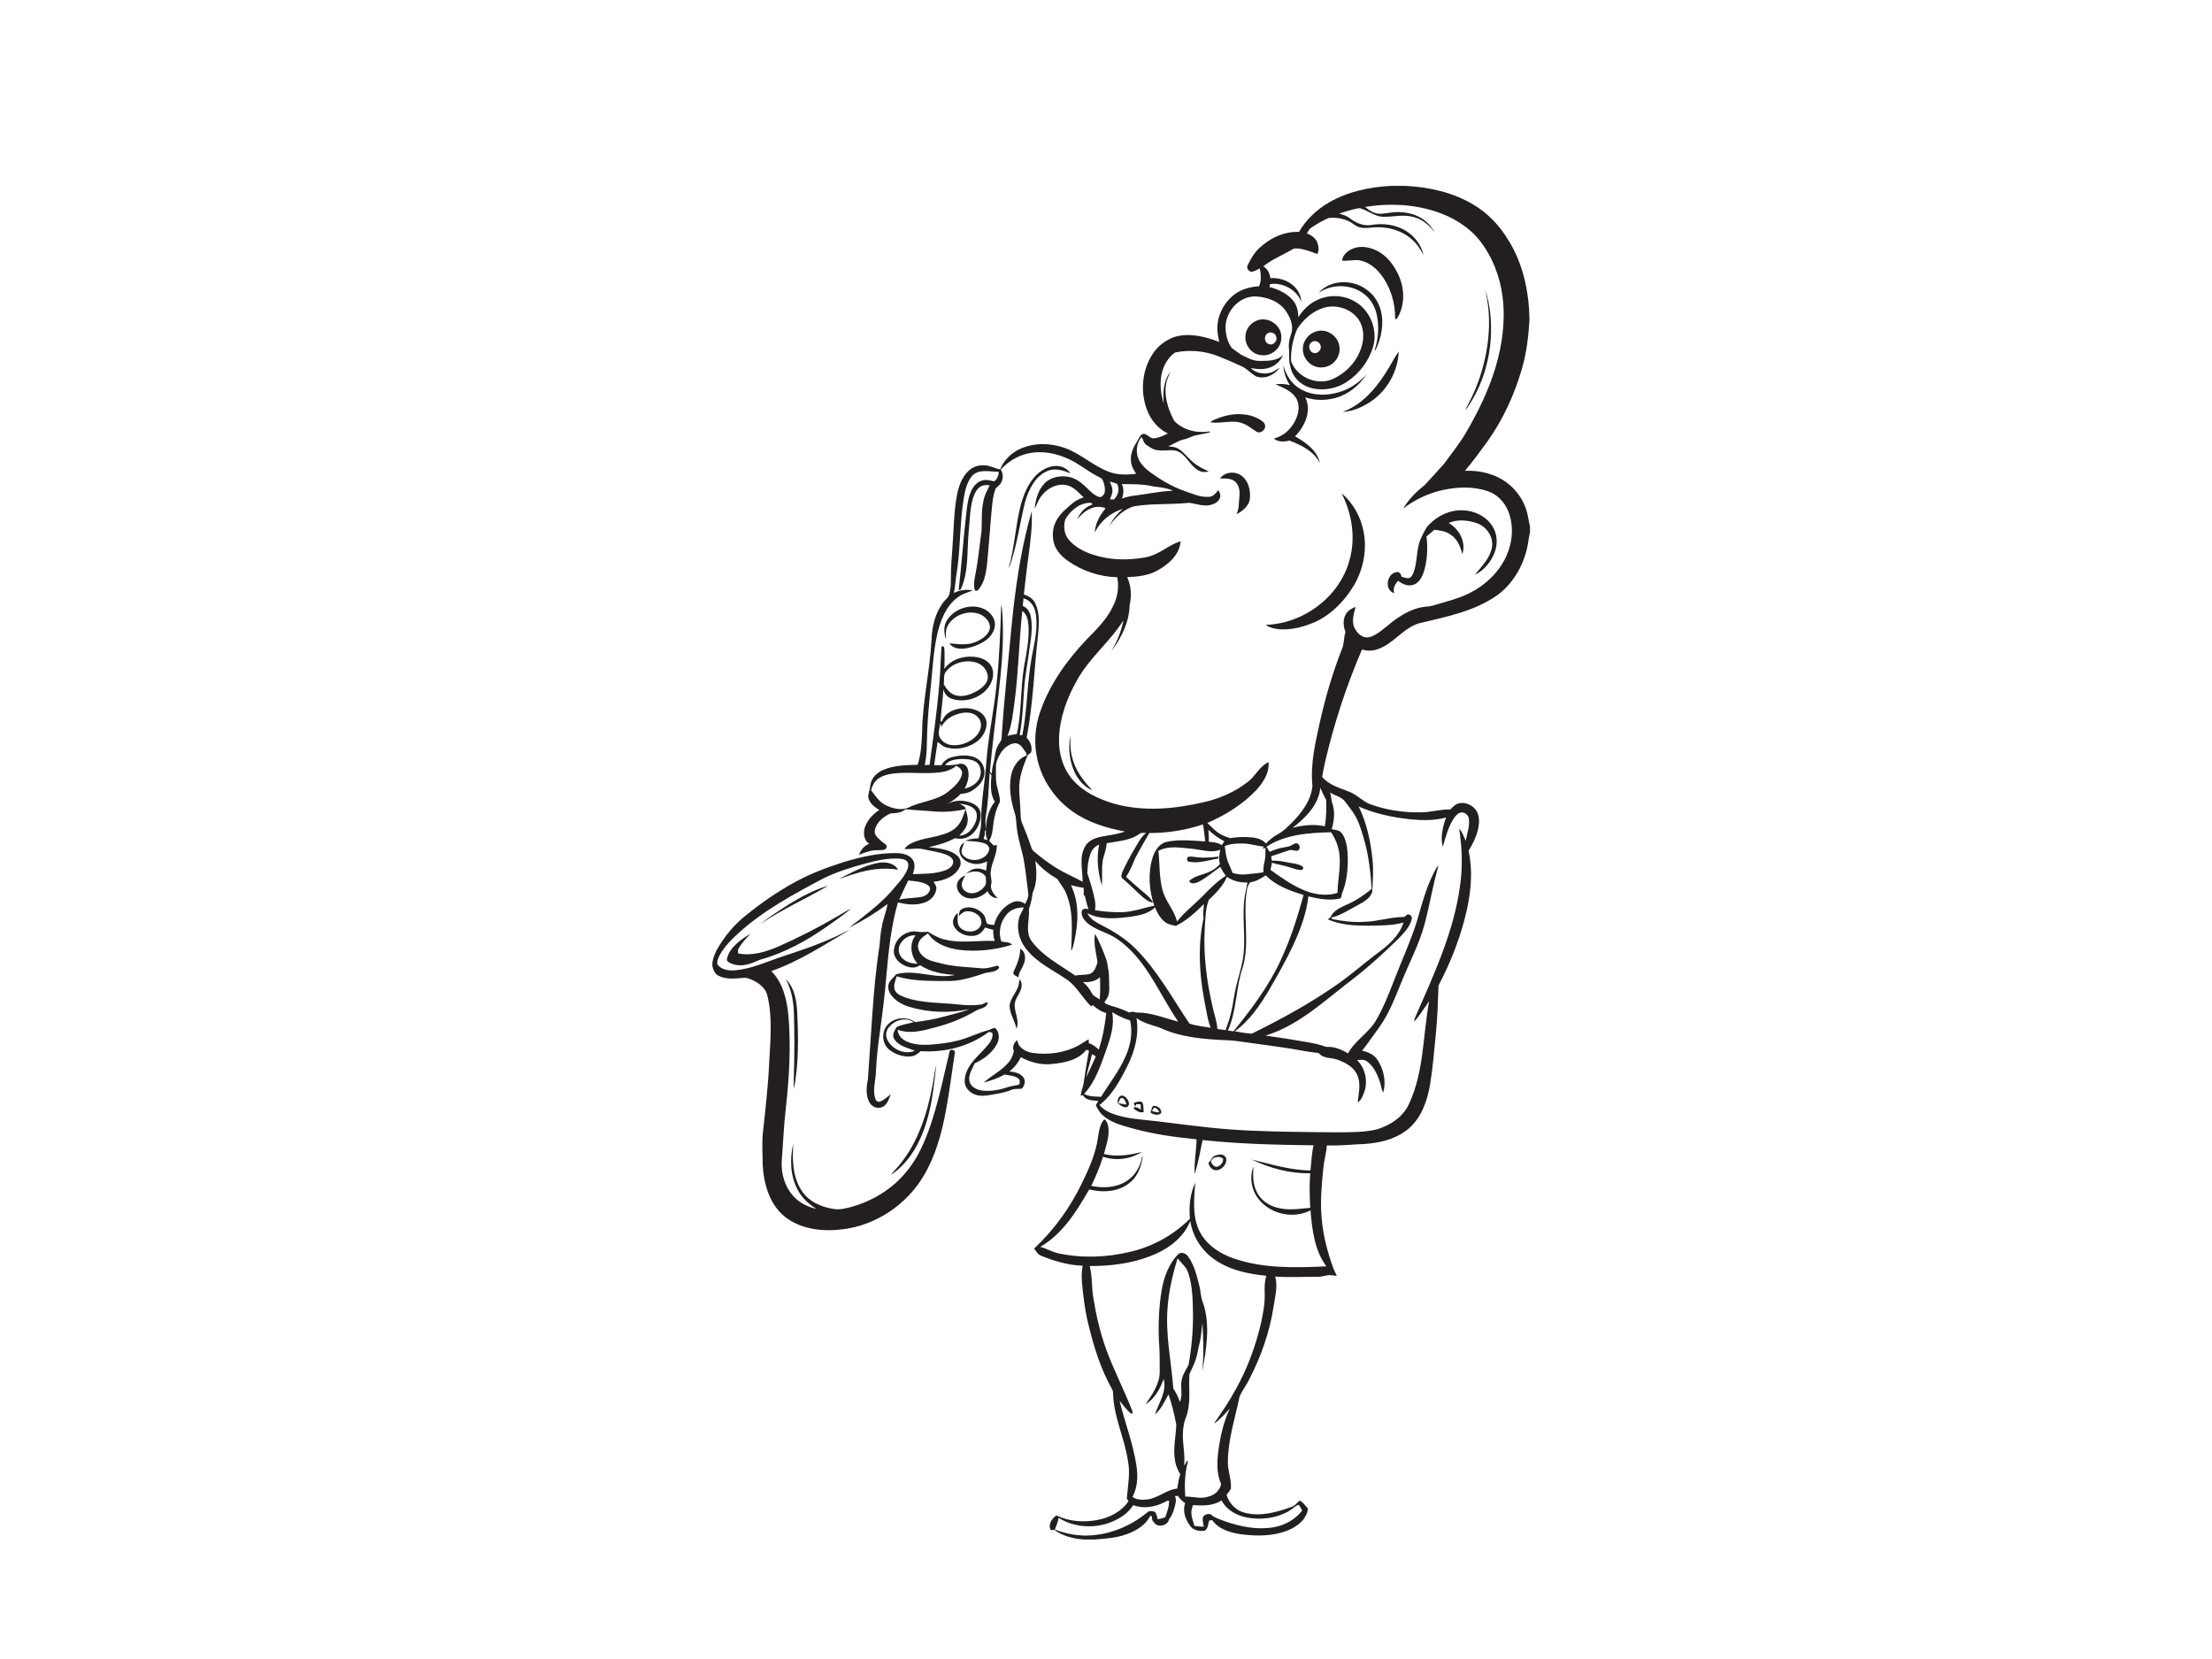 <?xml version="1.0" encoding="utf-8"?>
<!-- Generator: Adobe Illustrator 17.0.0, SVG Export Plug-In . SVG Version: 6.00 Build 0)  -->
<!DOCTYPE svg PUBLIC "-//W3C//DTD SVG 1.1//EN" "http://www.w3.org/Graphics/SVG/1.1/DTD/svg11.dtd">
<svg version="1.1" id="Layer_1" xmlns="http://www.w3.org/2000/svg" xmlns:xlink="http://www.w3.org/1999/xlink" x="0px" y="0px"
	 width="800px" height="600px" viewBox="0 0 800 600" enable-background="new 0 0 800 600" xml:space="preserve">
<g id="_x23_231f20ff">
	<path fill="#231F20" d="M503.296,67.216h4.935c8.554,0.423,17.213,2.33,24.619,6.78c5.338,3.121,9.646,7.77,12.799,13.054
		c5.225,8.468,7.32,18.498,7.508,28.352c-0.325,6.192-1.073,12.4-2.851,18.361c-2.695,9.192-6.764,18.016-12.31,25.837
		c-2.651,3.607-5.26,7.25-8.17,10.657c5.448-0.196,11.099,1.132,15.443,4.543c3.137,2.413,5.507,5.793,6.729,9.552
		c0.662,1.958,0.823,4.038,1.351,6.035v2.048c-0.251,1.187-0.482,2.373-0.638,3.576c-1.136,7.465-4.998,14.656-11.111,19.191
		c-8.327,5.894-18.553,7.876-28.289,10.199c-5.918,1.684-9.376,7.59-15.22,9.447c-1.778,0.627-3.713,0.599-5.503,0.047
		c-5.757,13.367-10.277,27.259-13.524,41.445c-0.333,1.531-0.634,3.071-0.893,4.621c2.479,2.945,6.286,3.987,9.725,5.342
		c2.608,0.995,4.571,3.102,7.054,4.316c5.981,2.295,12.431,3.29,18.823,3.172c3.635-0.02,7.163-1.132,10.806-1.046
		c0.756-0.838,1.563-1.708,2.655-2.088c2.06-0.744,4.398,0.102,5.93,1.559c1.5,1.469,1.899,3.697,1.704,5.718
		c-0.333,3.517-1.903,6.78-3.752,9.74c1.563,6.948,0.944,14.186-0.54,21.091c-2.123,9.646-5.734,18.929-10.32,27.659
		c-0.192,5.8-0.368,11.628-0.952,17.417c-0.623,6.176-1.097,12.38-2.111,18.51c-1.03,5.851-3.129,11.938-7.806,15.885
		c-5.178,4.32-12.169,5.514-18.729,5.628c-3.588,0.262-7.187,0.482-10.786,0.403c-0.165,2.753-1.007,5.405-1.257,8.15
		c-0.634,6-1.163,12.051-0.627,18.083c0.505,6.125,2.048,12.126,4.132,17.899c0.38,1.03,0.924,1.986,1.359,3
		c-1.226-0.035-2.467-0.439-3.682-0.114c-1.187,0.278-2.393,0.501-3.615,0.497c-4.994-0.067-9.995,0.294-14.981-0.106
		c1.003,3.631-0.098,7.336-0.599,10.951c-1.406,9.028-4.445,17.758-8.62,25.869c-1.046,2.272-2.651,4.249-3.65,6.533
		c-1.621,7.802-4.187,15.513-4.249,23.554c-0.121,3.333,1.394,6.509,1.069,9.846c-0.396,0.819-1.054,1.48-1.555,2.24
		c0.975,3.055,3.376,5.64,6.541,6.427c5.683,1.473,11.613-0.133,16.966-2.119c1.245-0.337,1.943-1.461,2.875-2.244
		c1.328,0.431,2.013,1.856,3.016,2.761c0.02,1.496-0.768,2.894-1.633,4.073c-2.229,2.777-5.691,4.187-9.063,4.997
		c-4.441,1.038-9.075,0.889-13.571,0.309c-3.83-0.584-8.005-1.794-10.344-5.127c-0.356,0.063-0.709,0.129-1.061,0.208
		c-0.478,1.304-0.403,3.638-2.248,3.721c-1.492,0.09-3.118-0.239-4.218-1.312c-1.993-2.366-3.329-5.652-2.221-8.726
		c-1.03-0.697-1.962-1.539-2.597-2.616c-0.274,0.016-0.822,0.039-1.097,0.055c0.744,1.484,0.086,3.09-0.29,4.582
		c-0.364,1.398-1.003,2.714-1.868,3.873c-0.482,2.338-4.171,3.09-5.436,1.042c-0.215-0.266-0.427-0.533-0.634-0.791
		c-0.059-0.568-0.094-2.381-0.866-1.257c-1.759,3.239-5.099,5.189-8.475,6.372c-3.693,1.339-7.641,1.602-11.522,1.884h-3.768
		c-3.803-0.262-7.672-1.198-10.782-3.501c-0.302,0.035-0.909,0.11-1.21,0.145c-1.23-1.88,0.337-4.312,2.005-5.354
		c4.508,2.229,9.772,2.557,14.664,1.68c4.426-0.803,8.765-2.988,11.354-6.772c-0.192-0.38-0.388-0.748-0.58-1.112
		c0.38-4.563,1.336-9.184,0.368-13.735c-1.249-8.201-5.17-15.866-5.342-24.247c0.012-0.478-0.086-0.924-0.29-1.339
		c-4.261-7.488-6.78-15.815-8.777-24.149c-1.151-4.849-1.766-9.799-2.189-14.754c-0.176-1.962-0.09-3.94,0.262-5.875
		c-5.244-0.188-10.336-1.676-15.145-3.678c-1.155-0.458-1.727-1.598-2.389-2.561c7.23-6.752,13.093-14.91,17.358-23.824
		c2.221-4.559,4.316-9.239,5.358-14.225c0.572-2.793,0.58-5.894,2.307-8.299c0.732-0.877,1.249,0.685,1.504,1.238
		c1.097,3.654-0.4,7.394-1.3,10.923c4.543,1.198,9.243,0.392,13.708-0.713c-4.101,2.601-9.435,3.341-14.037,1.7
		c-1.132,3.627-2.597,7.136-4.257,10.547c4.23,0.924,8.926,0.709,12.67-1.653c3.102-1.907,5.107-5.276,5.691-8.832
		c0.063-0.059,0.192-0.18,0.255-0.243c-0.454,3.49-1.684,7.065-4.457,9.392c-4.038,3.537-9.897,3.885-14.906,2.632
		c-4.531,7.884-9.603,16.093-17.683,20.765c2.17,0.556,4.105,1.759,6.278,2.279c8.675,1.923,17.765,1.571,26.378-0.513
		c8.076-1.903,15.58-6.075,21.459-11.934c-0.396-4.39,0.047-8.988,1.907-13.022c-0.36,5.55-1.081,11.397,1.163,16.677
		c2.252,5.37,7.43,8.875,12.776,10.712c10.751,3.701,22.313,3.364,33.51,2.855c-4.304-5.796-5.185-13.261-5.738-20.249
		c-6.145,3.129-14.264,1.484-18.611-3.885c-2.753-3.259-3.572-8.005-2.029-11.985c-0.219,3.133-0.27,6.454,1.245,9.306
		c1.414,2.883,4.273,4.825,7.34,5.593c3.913,1.097,7.986,0.403,11.949,0.047c-0.227-4.163-0.325-8.338-0.016-12.502
		c-7.351,0.184-14.601-1.837-21.2-4.974c7.011,1.7,14.002,3.881,21.286,3.971c0.392-3.031,0.423-6.118,1.132-9.102
		c-13.395-0.161-26.809-0.474-40.141-1.9c-0.838,4.112-1.567,8.276-2.859,12.274c-0.231-4.195,0.584-8.354,0.697-12.541
		c-7.919-0.779-15.842-1.884-23.515-4.046c-3.725-1.022-7.669-2.084-10.575-4.774c-1.05-0.963-1.712-2.24-2.362-3.482
		c0.302-0.529,0.607-1.057,0.913-1.582c-1.911-0.215-4.473-0.055-5.499-2.064c-0.223,0.043-0.662,0.129-0.885,0.172
		c0.161-1.641,0.862-3.161,1.124-4.778c0.537-3.834,1.128-7.661,1.892-11.456c-0.235-0.094-0.705-0.29-0.94-0.388
		c-2.871,3.717-7.841,4.712-12.259,5.142c-3.979,0.478-7.982-0.548-11.468-2.456c-0.944,2.025-2.354,3.815-4.144,5.162
		c1.786,0.196,3.795,0.544,4.998,2.025c1.018,1.242,0.568,3.118-0.466,4.206c-1.296,0.176-2.675-0.09-3.901,0.474
		c-2.236,0.975-4.665,1.308-7.05,1.727c-2.131,0.368-4.461,0.705-6.482-0.282c-1.79-0.795-3.235-2.53-3.251-4.547
		c-0.063-3.086,1.708-5.851,3.693-8.072c1.708-1.947,3.65-3.689,5.225-5.753c0.783-1.038,1.312-2.346,1.128-3.662
		c-0.509-0.286-1.198-0.619-1.704-0.133c-6.932,5.068-15.784,7.281-24.306,6.674c-0.967,0.983-2.166,1.833-3.591,1.919
		c-2.753,0.223-5.597-0.717-7.739-2.452c-2.64-2.127-2.906-6.486-0.619-8.961c2.471-2.738,7.011-3.208,9.979-1.003
		c3.388-0.458,6.78-0.96,10.073-1.888c3.188-0.885,6.454-1.559,9.533-2.804c-7.128,1.5-14.632,1.304-21.615-0.807
		c-2.503-0.732-4.923-2.052-6.541-4.14c-0.889-1.148-1.473-2.691-1.014-4.128c0.415-1.488,1.853-2.299,2.671-3.533
		c7.073-1.978,14.252,1.911,21.365,0.243c-4.41-0.266-8.953-1.061-12.697-3.548c-1.907,1.531-4.567,0.834-6.47-0.329
		c-1.978-1.14-3.501-3.443-2.863-5.789c0.591-3.862,4.672-6.666,8.479-5.988c1.253,0.235,2.534,0.125,3.799,0.051
		c2.04,1.383,4.3,2.483,6.733,2.965c5.722,1.214,11.573,0.09,17.358,0.337c-0.474-1.296-0.595-2.675-0.548-4.042
		c-0.999-0.192-1.974-0.47-2.926-0.822c-0.787,1.285-1.853,2.542-3.4,2.879c-2.992,0.717-6.615-0.654-7.958-3.517
		c-0.764-1.676,0.141-3.501,1.402-4.637c0.219,1.649-0.439,3.49,0.619,4.954c1.849,2.522,6.842,2.452,7.876-0.799
		c0.689-2.757-2.291-4.794-4.759-4.751c-1.386-0.133-2.401,0.905-3.356,1.723c0.208-0.842,0.149-1.966,1.038-2.44
		c2.507-1.48,5.871-0.435,7.735,1.625c0.889,0.905,1.01,2.205,1.347,3.364c0.717,0.678,1.798,0.533,2.698,0.689
		c0.916-3.638,3.458-6.979,7.026-8.323c1.449-0.603,2.996-0.102,4.253,0.697c0.478-1.245,1.355-2.487,1.061-3.881
		c-0.509-3.674-0.822-7.375-1.453-11.029c-0.634-4.085-2.127-7.986-2.624-12.098c-0.325-1.849-0.161-3.772-0.728-5.577
		c-1.379-4.355-2.276-9.032-1.449-13.586c0.548-3.184,2.499-6.353,5.652-7.481c-0.043-0.317-0.086-0.631-0.133-0.94
		c-1.026-1.367-1.931-3.341-3.85-3.517c-2.417,0.121-4.434,1.9-5.585,3.924c-0.756,1.367-1.527,2.828-1.504,4.434
		c-0.02,1.833-0.078,3.674,0.09,5.503c0.196,2.385,1.3,4.614,1.332,7.022c0.008,0.572-0.38,1.046-0.584,1.563
		c-0.881,1.825-1.289,3.83-1.645,5.812c-0.396,2.362-0.305,4.923-1.661,7.011c0.556,0.552,1.085,1.128,1.598,1.719
		c0.29-0.051,0.866-0.153,1.155-0.204c0.18,3.349-1.849,6.266-2.158,9.545c-0.317,1.563,0.572,3.09,0.145,4.653
		c-0.517,2.017,1.05,3.666,2.287,5.033c-1.665,0.047-2.98-1.022-3.603-2.511c-1.821,1.884-4.512,3.078-7.152,2.526
		c-2.24-0.435-4.277-2.604-3.893-4.982c0.239-1.61,1.618-2.687,3.035-3.262c-0.634,1.242-1.578,2.53-1.261,4.011
		c0.356,1.484,1.903,2.393,3.356,2.464c1.872,0.086,3.654-0.952,4.774-2.405c0.897-1.007,0.552-2.467,0.427-3.674
		c-1.625-2.303-4.966-2.162-7.191-0.85c1.046-0.877,2.17-1.809,3.584-1.954c1.316-0.219,2.608,0.219,3.819,0.701
		c0.086-1.108,0.204-2.209,0.349-3.309c-1.692,0.732-3.58,1.222-5.413,0.736c-1.982-0.443-4.026-1.747-4.516-3.834
		c-0.384-1.484,0.384-3.016,1.637-3.819c-0.306,1.461-1.614,3.129-0.529,4.563c2.405,2.98,8.26,2.185,9.486-1.563
		c0.446-1.151-0.49-2.248-1.539-2.589c-2.26-0.83-4.708-0.752-7.065-0.987c1.539-0.615,3.196-0.842,4.841-0.885
		c0.27-1.629,0.811-3.215,0.897-4.868c-0.133-7.77,1.43-15.427,1.962-23.158c0.678-9.208,2.738-18.235,3.627-27.42
		c1.057-9.662,1.383-19.379,1.715-29.084c0.356,1.578,0.407,3.204,0.493,4.817c0.47,9.349-0.439,18.694-1.516,27.972
		c-1.093,9.188-2.244,18.369-3.082,27.584c0.223,0.262,0.447,0.529,0.67,0.799c0.055-1.163,0.215-2.315,0.54-3.427
		c0.666-2.252,0.548-4.723,1.743-6.807c0.423-0.885,1.273-1.602,1.281-2.644c0.458-7.438,1.124-14.863,1.849-22.281
		c0.846-8.221,1.524-16.461,2.428-24.678c1.394-11.82,3.294-23.632,6.611-35.084c0.29,5.514-0.493,11.013-1.191,16.469
		c-0.646,4.531-1.116,9.086-1.649,13.63c1.727,0.533,3.396,1.547,4.163,3.259c1.661,3.513,1.296,7.551,0.983,11.307
		c-1.465,12.4-1.735,24.952-4.14,37.231c1.367,1.383,2.17,3.415,1.606,5.346c-0.427,0.439-1.12,0.638-1.351,1.245
		c-1.085,2.746-2.197,5.514-2.663,8.444c-0.634,3.505,0.008,7.05,0.133,10.571c0.157,1.821-0.078,3.748,0.701,5.464
		c1.108,2.695,2.217,5.389,3.118,8.162c0.231,0.638,0.415,1.351,0.983,1.79c2.475,2.127,5.088,4.108,7.845,5.859
		c3.153,2.009,6.627,3.423,9.893,5.221c-0.004-4.222-1.359-8.824,0.862-12.733c1.347-2.53,4.32-3.353,6.944-3.768
		c2.542-0.415,5.095-0.826,7.539-1.665c-6.627-1.23-13.269-3.231-18.842-7.144c-6.353-4.426-11.084-11.193-12.834-18.756
		c-1.394-5.82-0.971-12.024,1.05-17.648c3.403-9.748,9.533-18.325,16.583-25.775c3.768-3.823,7.72-7.68,9.925-12.67
		c1.496-3.078,1.939-6.615,1.285-9.972c-6.411-0.164-12.721-2.299-17.957-5.992c-2.048-1.492-3.92-3.407-4.786-5.84
		c-0.94-2.879-0.709-6.157,0.803-8.8c1.39-2.546,3.701-4.375,5.871-6.219c1.132-0.963,2.518-1.539,3.901-2.037
		c-1.747-1.661-3.4-3.666-5.816-4.343c-3.411-0.905-7.03,0.803-9.157,3.478c-1.277,1.457-1.9,3.309-2.726,5.029
		c0.29-3.306,1.218-6.776,3.572-9.231c2.236-2.323,5.738-2.918,8.804-2.346c2.221,0.431,4.124,1.782,5.753,3.29
		c1.52,1.367,2.859,3.047,4.806,3.834c1.05,0.646,2.209-0.564,2.405-1.567c0.227-1.433-0.125-2.914-0.67-4.242
		c-0.27-0.862-1.214-1.116-1.907-1.535c-3.576-1.802-6.639-4.477-10.285-6.145c-4.649-2.205-10.018-3.266-15.09-2.056
		c-3.725,0.842-7.058,2.973-9.646,5.742c0.779,1.292,0.956,2.902,0.337,4.3c-0.345,1.128-1.386,1.755-2.17,2.554
		c-1.116,2.824-1.242,5.898-1.563,8.887c-0.552,6.396-1.003,12.799-1.637,19.187c-0.407,3.063-1.057,6.341-3.204,8.699
		c-0.247,0.372-1.14,0.349-1.198-0.145c-0.56-2.123,0.031-4.304,0.423-6.4c0.795-4.246,1.222-8.55,1.786-12.827
		c0.748-4.128-0.055-8.366,0.881-12.474c0.302-2.185,1.379-4.112,2.338-6.055c-1.077-0.121-2.252-0.184-3.215,0.407
		c-1.539,0.901-2.307,2.632-2.828,4.265c-1.218,4.136-1.14,8.491-1.618,12.74c-0.556,6.776,0.074,13.896-2.816,20.252
		c-0.188,0.07-0.564,0.215-0.752,0.29c1.101-9.423,1.7-18.897,2.828-28.317c0.333-2.828,0.681-5.761,2.08-8.295
		c0.819-1.508,2.189-2.839,3.932-3.145c1.347-0.309,2.71,0.074,4.026,0.372c1.112-0.819,1.621-2.111,1.618-3.466
		c-3.125,0.039-6.901-1.101-9.455,1.285c-2.025,2.338-2.73,5.514-3.223,8.495c-1.484,9.341-1.093,18.878-2.726,28.203
		c-0.251,1.958-0.415,3.928-0.799,5.871c2.084-1.159,4.563-1.343,6.881-0.963c-1.911,0.807-4.003,1.281-5.644,2.624
		c-4.336,3.274-6.247,8.691-7.379,13.806c-1.347,6.137-1.551,12.439-2.248,18.662c-0.544,5.189-1.026,10.391-1.249,15.603
		c-0.211,4.155,0.063,8.377-0.932,12.459c0.587-0.008,1.175-0.012,1.762-0.012c1.324-9.733,2.726-19.461,3.525-29.253
		c0.439-4.492,0.478-9.016,0.799-13.512c1.206-0.634,1.01,0.948,1.085,1.723c0.039,2.111,0.043,4.222-0.043,6.329
		c2.295-3.353,6.58-4.727,10.496-4.426c2.389,0.172,4.978,1.061,6.329,3.168c1.261,2.009,0.913,4.629-0.125,6.662
		c-2.557,4.794-8.844,7.101-13.951,5.405c-1.602-0.486-2.702-1.868-3.129-3.447c-0.137,3.768-0.74,7.5-1.01,11.256
		c0.039,0.114,0.125,0.341,0.168,0.454c0.537,0.016,0.509-0.744,0.799-1.061c0.854-1.727,2.628-2.769,4.406-3.329
		c2.734-0.803,5.82-0.705,8.374,0.627c1.59,0.811,2.855,2.405,2.902,4.242c0.07,2.949-1.774,5.675-4.214,7.206
		c-2.926,1.829-6.623,2.557-9.991,1.708c-1.414-0.2-2.51-1.39-3.501-2.084c-0.482,2.789-0.803,5.605-1.238,8.405
		c0.877,0.008,1.755,0.016,2.632,0.02c0.811-1.567,2.346-2.616,4.058-2.98c2.683-0.627,5.652-0.893,8.236,0.255
		c2.209,0.983,3.517,3.486,3.235,5.863c-0.223,2.604-2.221,4.621-4.308,5.973c-1.249,0.858-2.757,1.187-4.249,1.249
		c-1.414,1.5-3.129,2.655-4.896,3.697c2.824-1.645,6.407-1.535,9.321-0.176c1.477,0.681,2.765,2.068,2.761,3.783
		c0.125,3.337-1.68,6.874-4.731,8.37c-1.43,0.65-3.051,0.717-4.574,0.376c-2.941,1.598-6.176,2.522-9.439,3.204
		c3.478,0.501,7.312,0.693,10.167,2.984c1.418,1.042,1.759,3.082,0.85,4.571c-1.841,3.274-5.761,4.618-9.294,5.001
		c0.474,0.76,1.124,1.535,1.003,2.503c-0.18,2.252-1.931,4.124-3.987,4.904c-3.165,1.238-6.686,0.873-9.905,0.039
		c-2.46,8.565-3.353,17.472-4.152,26.319c-0.56,6.858-1.406,13.688-2.362,20.503c-0.654,4.778-1.238,9.568-1.433,14.389
		c-0.094,3.255-1.285,6.576-0.235,9.787c0.208,0.728,0.963,1.39,1.751,1.026c1.48-0.533,2.597-1.708,3.846-2.62
		c-0.67,1.633-1.171,3.631-2.863,4.516c-1.665,0.897-3.873,0.161-4.778-1.465c-1.492-2.565-1.198-5.679-0.623-8.468
		c0.474-7.857,1.128-15.709,1.598-23.574c0.587-8.248,1.308-16.496,2.585-24.666c0.231-2.46,0.392-4.931,0.92-7.347
		c0.47-2.644,1.586-5.119,1.966-7.782c-4.383,3.274-9.075,6.153-13.974,8.577c5.232-3.999,10.579-7.943,15.047-12.811
		c2.099-2.612,4.653-4.947,6.031-8.056c0.419-0.999,0.764-2.362-0.09-3.227c-0.889-0.854-2.213-0.881-3.368-0.948
		c-3.991-0.129-7.915,0.787-11.742,1.825c-5.15,1.383-10.265,2.992-15.067,5.342c-10.676,5.671-21.486,11.464-30.522,19.614
		c-2.652,2.448-5.319,5.021-7.046,8.236c-0.454,0.995-1.026,2.123-0.76,3.239c1.394,2.029,4.124,2.323,6.384,2.162
		c5.479-0.478,10.567-2.714,15.698-4.528c6.936-2.268,13.884-4.574,20.53-7.614c1.798-0.791,3.505-1.759,5.307-2.534
		c-9.251,5.393-18.271,11.421-28.45,14.957c4.23,4.222,5.652,10.328,6.2,16.085c0.963,11.064,0.294,22.195-0.905,33.212
		c-0.775,6.368-0.987,12.784-1.496,19.175c-0.368,4.837,1.191,9.878,4.633,13.367c2.107,2.189,4.958,3.47,7.872,4.175
		c-2.726-1.731-5.193-3.975-6.725-6.858c-2.734-5.072-2.957-11.225-1.614-16.735c-0.392,5.718-0.27,11.906,2.949,16.884
		c2.495,3.983,7.12,6.039,11.62,6.717c2.24,0.419,4.473-0.243,6.631-0.787c5.781-1.641,11.233-4.531,15.733-8.526
		c4.473-3.964,7.868-9.043,10.199-14.526c4.567-10.477,6.642-21.78,9.337-32.824c0.008-1.488,2.346-0.999,1.931,0.349
		c-1.057,6.932-1.931,13.896-3.204,20.797c-1.535,8.154-3.748,16.336-8.029,23.519c-6.196,10.445-17.272,17.934-29.378,19.363
		c-7.124,0.885-14.993,0.047-20.805-4.524c-5.597-4.469-7.673-11.93-8.06-18.807c0.008-4.026-0.337-8.064,0.129-12.079
		c0.905-8.362,1.88-16.728,2.24-25.14c0.427-7.951,1.226-16.085-0.646-23.918c-0.513-2.479-2.608-4.222-4.735-5.358
		c-1.296-0.634-2.706-1.32-4.195-1.101c-2.93,0.27-6.118,0.615-8.824-0.807c-1.3-0.654-1.825-2.088-2.154-3.403v-1.371
		c0.302-1.939,1.108-3.752,2.087-5.432c2.632-4.39,5.957-8.413,9.999-11.573c5.389-4.379,11.107-8.37,17.186-11.738
		c5.863-3.29,12.18-5.671,18.58-7.673c6.075-1.833,12.365-3.235,18.741-3.145c2.178,0.055,4.755,0.548,5.965,2.573
		c0.944,1.551,0.447,3.415-0.063,5.017c3.913-0.094,7.954-0.008,11.691-1.351c1.379-0.509,2.945-1.531,2.91-3.184
		c-0.117-1.269-1.347-1.97-2.393-2.42c-2.683-1.089-5.589-1.371-8.385-2.037c-2.264-0.572-4.594,0.184-6.889-0.125
		c0.646-0.846,1.492-1.504,2.444-1.97c3.196-1.657,6.846-1.939,10.265-2.894c2.366-0.611,4.802-1.508,6.47-3.38
		c1.574-1.704,2.209-3.987,2.957-6.122c-3.435,0.799-6.979,1.097-10.5,0.905c-3.74-0.349-7.492-0.486-11.229-0.862
		c-1.516,1.336-3.552,1.422-5.46,1.5c-2.495,1.242-5.091,3.157-5.624,6.078c-0.419,1.872,1.422,3.012,2.561,4.144
		c0.615,0.634,1.99,0.979,1.692,2.099c-0.482,1.206-2.06,0.901-3.086,0.987c-2.409-0.121-4.672,0.819-6.885,1.641
		c0.634-1.77,1.896-3.286,3.678-3.975c-2.111-1.371-2.279-4.253-1.41-6.404c1.007-2.42,2.871-4.402,5.064-5.793
		c-1.79-1.112-3.756-2.593-4.034-4.841c0.086-1.398,0.685-2.714,0.803-4.116c0.313-2.632,2.42-4.661,4.786-5.616
		c3.881-1.61,8.166-1.7,12.31-1.778c1.195-3.748,1.477-7.7,1.602-11.609c0.129-11.331,2.855-22.422,3.427-33.721
		c0.157-4.676,1.312-9.482,4.14-13.289c0.756-1.073,1.997-1.856,2.319-3.192c0.54-2.017,0.537-4.124,0.544-6.192
		c-0.047-3.521,0.333-7.03,0.548-10.543c0.458-6.31,0.49-12.674,1.618-18.913c0.595-3.11,1.676-6.29,3.94-8.593
		c1.531-1.582,3.756-2.456,5.965-2.275c2.001,0.039,3.764,1.132,5.706,1.477c1.359-3.278,4.007-5.961,7.246-7.41
		c4.997-2.272,10.868-2.185,15.999-0.396c5.898,2.052,10.481,6.658,16.352,8.765c3.078,1.116,6.415,1.026,9.619,0.634
		c-0.928-1.418-1.806-2.953-1.888-4.692c-0.243-2.64,0.975-5.095,2.358-7.253c0.631-0.983,1.054-2.593,2.518-2.491
		c1.167,0.274,1.907,1.5,3.137,1.606c1.915-0.039,3.662-0.948,5.366-1.735c-3.568-1.708-6.251-4.927-7.582-8.62
		c-2.444-6.439-1.821-13.99,1.86-19.837c1.798-2.992,4.716-5.232,7.97-6.435c5.428-1.661,11.178-0.18,16.316,1.77
		c-0.258-1.167-0.517-2.338-0.611-3.533c-0.54-4.939,1.759-9.96,5.495-13.152c2.628-2.264,6.106-3.255,9.521-3.443
		c0.897-2.068,0.658-4.304,0.286-6.458c-0.96,0.466-1.9,1.054-2.969,1.214c-1.124-0.035-2.005-1.367-1.437-2.381
		c1.085-2.193,2.276-4.39,4.081-6.075c3.842-3.682,9.063-6.2,14.468-5.957c2.581-4.441,6.411-8.092,10.853-10.649
		C487.497,69.253,495.451,67.585,503.296,67.216 M493.689,74.842c1.582,1.324,3.47,2.565,5.62,2.483
		c2.095-0.094,4.148-0.638,6.251-0.642c2.518,0.043,5.064,0.497,7.347,1.594c2.546,1.226,4.633,3.313,5.977,5.789
		c-1.884-2.495-4.336-4.696-7.422-5.503c-3.584-1.148-7.316-0.145-10.962-0.157c-2.608,0.027-4.806-1.512-7.089-2.534
		c-0.736-0.282-1.508-0.732-2.315-0.521c-2.295,0.474-4.551,1.128-6.76,1.911c1.402,0.368,2.812,0.83,3.956,1.759
		c2.111,1.618,4.762,2.757,7.469,2.373c4.559-0.826,9.552-0.149,13.395,2.565c2.824,1.943,4.904,4.919,5.702,8.26
		c-1.101-1.919-2.248-3.85-3.913-5.342c-3.999-3.795-9.807-5.174-15.184-4.547c-2.072,0.286-4.367,0.243-6.063-1.144
		c-2.565-2.001-5.969-2.651-9.145-2.358c-2.17,0.913-4.206,2.123-6.165,3.419c-0.83,0.482-1.261,1.359-1.747,2.146
		c1.672,0.681,3.341,1.806,3.893,3.619c0.349,1.234,0.623,2.73-0.157,3.858c-2.221-0.862-4.473-1.743-6.862-1.966
		c-0.697-0.059-1.465-0.164-2.072,0.27c-3.509,2.08-7.375,3.591-10.582,6.161c1.567,0.858,2.385,2.526,2.585,4.246
		c3.008-0.145,6.145,0.713,8.389,2.789c1.668,1.465,2.683,3.588,2.824,5.8c-1.676-4.402-6.776-7.128-11.366-6.423
		c-0.043,0.262-0.129,0.787-0.172,1.05c3.294,0.854,6.548,2.389,8.714,5.095c1.292,1.641,1.625,3.776,1.762,5.8
		c1.692-2.691,4.085-4.982,7.007-6.29c4.132-1.923,9.165-1.719,13.144,0.497c5.636,3.063,8.632,10.156,6.909,16.336
		c-1.477,5.131-4.864,9.682-9.27,12.682c-3.893,2.687-8.996,3.623-13.555,2.311c-3.513-1.014-6.427-3.956-7.132-7.582
		c-0.74-2.295-0.298-4.696-0.568-7.05c-0.11-1.739,0.36-3.454,0.916-5.084c0.752-2.542-0.208-5.201-1.567-7.351
		c-2.232-3.917-6.913-5.726-11.225-5.941c-5.761-0.282-10.673,4.97-10.99,10.535c-0.117,2.804,0.552,5.718,2.158,8.048
		c1.12,0.815,2.221,1.672,3.372,2.444c2.111,0.983,4.199,2.334,6.615,2.279c2.953,0,6.411,0.098,8.675-2.138
		c-0.842,1.907-2.393,3.505-4.312,4.336c-2.342,1.05-4.986,0.826-7.445,0.396c1.798,1.809,4.622,2.338,7.046,1.7
		c1.281-0.294,2.276-1.191,3.392-1.817c-1.778,2.648-5.381,4.265-8.471,3.125c-1.825-0.975-3.165-2.687-5.06-3.572
		c-2.777-1.316-5.612-2.507-8.46-3.654c-4.943-1.99-10.469-2.507-15.69-1.445c-1.665,1.007-2.863,2.675-3.768,4.371
		c-2.185,4.39-1.845,9.596-0.454,14.17c-0.306-3.92-0.114-8.26,2.416-11.487c-0.631,1.414-1.316,2.828-1.543,4.375
		c-0.76,4.296,0.619,8.62,2.471,12.459c0.556,1.336,1.837,2.131,2.996,2.89c3.012,1.864,6.709,2.295,10.167,1.802
		c0.086,0.074,0.255,0.219,0.337,0.294c-1.543,0.356-3.082,0.725-4.641,1.003c-1.657,0.157-3.035,1.191-4.649,1.516
		c-2.146,0.443-3.94,1.739-5.937,2.569c1.249,0.125,2.569,0.196,3.674,0.873c2.001,1.202,3.341,3.184,5.103,4.676
		c1.719,1.527,3.779,2.601,5.883,3.505c-1.355,0.49-2.894,0.219-4.089-0.552c-2.679-1.723-3.909-5.021-6.748-6.541
		c-2.276-1.116-4.872-0.125-7.281-0.529c-1.688-0.02-3.074-1.038-4.406-1.943c-0.991-0.654-1.148-1.911-1.747-2.851
		c-1.68,1.931-2.107,4.731-1.398,7.148c0.736,2.389,2.628,4.179,4.575,5.636c3.768,2.718,7.798,5.131,12.192,6.686
		c2.969,0.987,5.953,2.452,9.169,2.15c1.473-0.137,2.373-1.422,3.266-2.436c0.423,0.854,0.885,1.829,0.544,2.8
		c-0.482,1.418-1.935,2.209-3.306,2.561c-2.659,0.693-5.295-0.446-7.908-0.756c-6.646,0.725-13.391,0.161-19.998,1.289
		c-3.709,1.155-6.599,3.991-8.828,7.073c1.21-2.346,2.879-4.43,4.88-6.149c-4.363,1.332-8.127,4.418-10.132,8.534
		c0.184-3.247,1.825-6.204,3.858-8.663c-0.266-0.493-1.191-0.356-1.712-0.564c-3.462-0.443-6.447,1.954-8.495,4.488
		c0.944-2.326,2.738-4.343,5.127-5.232c0.681-0.192,0.098-0.811-0.372-0.772c-3.897-0.031-7.14,2.789-9.043,5.965
		c-0.752,2.487-0.462,5.432,1.285,7.449c2.135,2.491,5.119,4.097,8.186,5.158c4.755,1.641,9.858,2.185,14.863,1.751
		c2.64-0.251,5.346-0.482,7.802-1.567c3.306-1.367,6.09-3.823,9.548-4.841c-0.302,4.723-4.195,8.209-8.06,10.387
		c-3.388,2.017-7.394,2.42-11.252,2.589c1.43,3.157,1.645,6.744,0.897,10.105c-0.172,6.145-2.969,11.953-6.713,16.708
		c2.146-3.435,3.705-7.218,4.457-11.205c-4.817,7.723-12.2,13.489-16.661,21.455c-3.689,6.458-6.392,13.673-6.631,21.173
		c-0.184,5.448,1.41,11.096,5.095,15.204c3.873,4.347,9.357,6.885,14.855,8.495c10.622,2.973,21.901,1.931,32.503-0.576
		c5.812-1.296,11.381-3.787,16.058-7.492c2.655-2.088,4.073-5.565,7.285-6.956c0.317,4.007-2.076,7.559-4.692,10.355
		c-4.896,5.076-11.017,8.832-17.452,11.632c1.05,0.983,2.025,2.048,3.145,2.961c1.469,1.234,3.29,1.958,5.099,2.538
		c2.06-0.356,4.152-0.49,6.243-0.38c2.377,0.086,5.033,0.407,6.709,2.299c1.257-1.257,2.612-2.44,4.183-3.294
		c2.178-1.104,3.854-2.926,5.577-4.614c3.45-3.548,6.592-7.861,7.042-12.944c-0.799-7.939,1.097-15.795,2.796-23.491
		c1.997-8.883,4.61-17.64,7.931-26.119c0.819-1.892,0.544-4.026,1.218-5.961c-0.709-2.037-1.038-4.422,0.074-6.38
		c0.732-1.386,2.146-2.209,3.564-2.749c-0.576,2.373-1.457,4.943-0.493,7.336c0.701,1.492,1.841,2.918,3.435,3.497
		c1.261,0.443,2.644,0.074,3.779-0.552c3.082-1.645,5.483-4.253,8.37-6.188c2.683-1.817,5.624-3.364,8.836-3.979
		c1.351-0.274,2.761-0.188,4.089-0.603c4.43-1.359,8.992-2.409,13.171-4.473c5.789-2.886,10.786-7.614,13.43-13.575
		c2.232-5.041,2.695-11.017,0.572-16.171c-1.328-3.278-4.01-6.047-7.398-7.171c-5.154-1.719-10.767-1.574-16.026-0.439
		c-5.283,1.108-10.23,3.49-14.522,6.736c1.954-3.29,4.676-6.051,7.68-8.389c2.424-2.577,4.782-5.213,7.144-7.845
		c2.793-3.85,5.832-7.547,8.17-11.703c4.218-7.277,7.931-14.902,10.359-22.978c2.471-8.225,3.674-16.943,2.608-25.508
		c-0.905-7.402-3.678-14.636-8.303-20.523c-4.089-5.111-9.944-8.565-16.12-10.551C510.878,73.82,502.101,73.463,493.689,74.842
		 M478.743,111.317c-4.026,1.21-7.32,4.195-9.599,7.653c-1.547,3.654-2.377,7.68-2.209,11.656c2.001,5.671,9.141,8.863,14.73,6.592
		c5.252-2.209,9.509-6.854,10.931-12.412c0.819-3.082,0.576-6.584-1.257-9.27C488.636,111.618,483.247,109.958,478.743,111.317
		 M401.376,174.165c0.431,0.999,0.916,2.009,0.948,3.118c0.067,1.175-0.474,2.252-0.905,3.309c0.482,0.012,0.967,0.023,1.453,0.043
		c1.496-1.437,2.236-3.768,1.124-5.655C403.15,174.624,402.249,174.439,401.376,174.165 M405.727,175.066
		c0.807,1.665,0.681,3.552,0.02,5.244c1.516-0.529,3.086-0.901,4.68-1.089c4.606-0.529,9.149-1.598,13.798-1.743
		c-2.182-1.022-4.614-1.257-6.975-1.52C413.478,175.027,409.577,175.113,405.727,175.066 M370.169,216.386
		c-0.102,0.913-0.196,1.829-0.27,2.749c1.649,0.638,2.62,2.248,2.918,3.932c0.76,3.967,0.012,8.005-0.544,11.949
		c-0.627,4.896-1.637,9.744-1.923,14.679c-0.333,5.24-0.556,10.5-1.488,15.678c-0.376,0.721,1.112,0.736,0.975,0.043
		c1.755-9.337,1.61-18.913,3.392-28.242c0.983-5.123,2.276-10.398,1.289-15.619C374.105,219.213,372.55,217.012,370.169,216.386
		 M369.734,220.948c-1.183,10.868-1.371,21.831-2.777,32.684c-0.584,4.214-0.971,8.538-2.577,12.521
		c1.093-0.38,2.272-0.415,3.368-0.725c1.802-8.001,1.265-16.297,2.62-24.365c0.862-4.774,1.853-9.592,1.625-14.468
		C371.869,224.555,371.508,222.233,369.734,220.948 M342.271,242.681c-1.238,1.296-0.685,3.219-0.952,4.825
		c1.003,1.571,2.138,3.247,3.995,3.866c2.742,0.963,5.663-0.137,8.068-1.488c1.802-1.065,3.729-2.624,3.897-4.876
		c0.012-2.585-2.017-4.837-4.465-5.464C349.118,238.537,344.747,239.681,342.271,242.681 M345.483,258.543
		c-2.174,0.791-4.05,2.362-5.088,4.445c-0.039-0.294-0.121-0.885-0.161-1.179c-0.086,0.047-0.258,0.145-0.345,0.196
		c-0.031,1.594-0.869,3.392,0.106,4.857c0.85,1.516,2.518,2.432,4.222,2.608c2.71,0.294,5.483-0.615,7.657-2.232
		c1.571-1.179,2.879-2.961,2.914-4.994c0.055-1.817-1.234-3.458-2.887-4.101C349.826,257.302,347.508,257.807,345.483,258.543
		 M341.809,276.692c1.739,0.137,3.49-0.008,5.185-0.431c1.363-0.349,2.789,0.666,3.047,2.017c0.717,2.37-0.106,4.806-1.136,6.944
		c2.064-0.513,4.179-1.598,5.197-3.552c1.057-2.001,0.795-4.9-1.222-6.196c-1.555-0.897-3.431-0.975-5.182-0.987
		C345.604,274.613,343.145,274.844,341.809,276.692 M339.91,279.336c-5.593,0.681-11.244-0.239-16.841,0.423
		c-2.225,0.298-4.582,0.897-6.212,2.546c-0.975,0.936-1.445,2.236-1.825,3.501c1.547,1.966,2.933,4.246,5.26,5.377
		c2.491,1.195,5.444,2.013,8.123,0.948c4.708-2.397,10.438-2.475,14.632-5.914c2.052-1.696,4.367-3.615,4.896-6.36
		c0.215-1.402-0.995-2.338-2.088-2.91C344.206,278.396,342.06,279.082,339.91,279.336 M357.918,279.52
		c-0.352,5.201-0.439,10.449-1.379,15.592c-0.262,1.661-0.074,3.341,0.031,5.005c-0.153,0.227-0.302,0.462-0.446,0.701
		c0.208,0.881-0.141,1.735-0.38,2.573c0.47,0.161,0.94,0.313,1.418,0.482c-0.423-1.03-0.791-2.119-0.572-3.243
		c-0.106-3.783,0.838-7.704,3.215-10.712c-1.825-2.824-1.461-6.36-1.242-9.549C358.349,280.084,358.133,279.798,357.918,279.52
		 M477.517,284.941c-0.623,6.161-5.381,10.861-10.03,14.468c3.779-1.026,7.79-1.41,11.652-0.58c0.537-3.149,0.631-6.364,0.466-9.549
		C478.868,287.855,478.128,286.429,477.517,284.941 M480.987,286.586c0.607,1.218,0.337,2.624,0.85,3.866
		c1.05,3.051,0.705,6.388-0.208,9.427c0.858,0.227,1.759,0.282,2.593,0.603c1.198,0.658,1.833,1.966,2.268,3.208
		c0.873,2.675,1.01,5.526,0.963,8.319c-0.117,3.729-0.607,7.504-2.041,10.974c-0.317,0.65-0.012,1.821-0.936,2.009
		c-3.744,0.822-7.618,0.086-11.284-0.803c-0.728,6.36-3.027,12.411-5.738,18.165c-2.542,5.33-5.456,10.473-8.405,15.588
		c-3.345,5.593-7.093,11.201-12.47,15.04c2.021,0.407,4.077,0.705,6.137,0.858c10.457-5.15,20.75-10.743,30.33-17.413
		c5.311-3.635,10.12-7.927,15.255-11.797c3.92-2.796,7.794-6.251,9.294-10.986c-4.226,1.187-8.648,1.069-12.991,1.148
		c-4.864-0.027-9.96-0.262-14.436-2.33c0.243-0.157,0.732-0.462,0.975-0.619c0.999-2.503,3.65-3.607,5.926-4.665
		c3.286-1.41,6.247-3.45,9.024-5.679c-0.4-5.812-1.018-11.652-2.593-17.28c-0.877-3.074-1.719-6.2-3.274-9.012
		c-0.987-1.809-2.346-3.364-3.56-5.017C485.44,288.152,482.836,287.851,480.987,286.586 M347.01,290.655
		c0.709,0.454,1.61,0.744,2.107,1.457c0.278,1.68,1.144,3.29,0.822,5.044c-0.176,2.064-1.641,3.638-3.024,5.041
		c2.804,0.047,4.817-2.319,5.84-4.688c0.619-1.492,0.893-3.431-0.251-4.743C351.131,291.203,348.949,290.937,347.01,290.655
		 M491.386,291.693c2.918,5.957,4.316,12.541,4.99,19.105c0.435,3.936,0.121,7.896-0.102,11.828
		c-0.748,2.236-2.926,3.497-4.88,4.555c-3.227,1.665-6.278,3.807-9.854,4.672c0.059,0.137,0.172,0.411,0.231,0.548
		c3.834,0.752,7.743,1.253,11.663,0.991c4.766-0.094,9.349-1.743,14.123-1.751c0.681,0.09,0.92-0.764,1.535-0.901
		c0.877-0.161,1.766,0.772,1.48,1.653c-0.607,2.714-2.644,4.798-4.481,6.776c-5.213,5.127-10.598,10.101-16.383,14.585
		c-4.735,3.595-9.27,7.441-14.037,10.994c-5.479,4.101-11.389,7.802-17.989,9.787c2.906,0.439,5.828,0.807,8.73,1.308
		c4.437,0.826,8.988,1.214,13.25,2.792c2.828-0.215,5.495,0.92,7.872,2.334c2.495-4.672,7.438-7.336,10.093-11.883
		c2.671-4.528,4.586-9.443,6.482-14.331c2.863-7.477,6.286-14.746,8.593-22.426c1.821-6.407,3.591-12.936,6.971-18.729
		c0.141-0.125,0.427-0.368,0.568-0.49c-1.993,6.862-3.118,13.935-4.947,20.84c-1.982,7.52-5.691,14.397-8.585,21.576
		c-2.252,5.487-4.375,11.123-7.868,15.972c-2.088,2.832-4.061,5.749-6.223,8.526c2.127,0.419,4.324,1.359,5.538,3.251
		c2.287,3.439,3.278,7.892,2.072,11.902c-0.615-1.214-0.705-2.605-1.171-3.87c-0.932-2.793-2.24-5.695-4.7-7.457
		c-1.018-0.795-2.35-0.56-3.533-0.427c3.012,2.973,3.964,7.669,2.55,11.628c-0.533,1.336-1.046,2.886-2.35,3.662
		c0.294-3.165,1.226-6.462-0.004-9.552c-1.101-3.051-4.163-4.731-7.03-5.816c-2.311-0.956-5.35-0.302-7.054-2.495
		c-4.206-0.427-8.334-1.367-12.513-1.954c-4.281-0.634-8.565-1.214-12.854-1.798c-2.62-0.337-5.229-0.826-7.876-0.881
		c-8.244-0.372-16.743-0.995-24.314-4.582c-2.871-0.913-5.863-1.657-8.362-3.431c1.026,5.894-0.591,11.906-3.212,17.174
		c-2.601,5.24-5.479,10.614-10.175,14.284c1.328,1.473,3.043,2.538,4.907,3.192c5.088,1.829,10.547,2.033,15.862,2.663
		c8.82,1.054,17.62,2.299,26.484,2.953c9.752,0.713,19.54,0.842,29.315,0.963c5.761,0.051,11.53,0.215,17.288-0.067
		c2.941-0.243,5.961-0.474,8.683-1.712c4.132-1.621,7.868-4.629,9.599-8.804c5.272-11.55,4.813-24.521,7.116-36.78
		c-1.762,2.503-3.376,5.123-5.405,7.426c-0.008-0.446,0.067-0.877,0.227-1.289c6.842-15.709,14.331-31.544,16.457-48.733
		c0.877-6.556,0.537-13.195-0.407-19.72c1.202,1.175,1.606,2.883,2.362,4.34c0.431-2.585,1.441-5.138,1.148-7.798
		c-0.106-1.433-1.527-2.71-2.98-2.44c-1.245,0.341-2.056,1.441-2.726,2.471c-1.86,3.047-2.769,6.537-3.764,9.932
		c-0.936-3.497,0.016-7.246,1.175-10.594c-4.144,1.124-8.495,1.085-12.733,0.666C503.786,295.668,497.351,294.301,491.386,291.693
		 M415.663,301.273c-1.688,2.988-3.486,5.918-5.033,8.985c-1.026,2.334-1.911,4.751-3.392,6.85c1.739,1.668,3.599,3.208,5.409,4.802
		c1.571,1.39,3.431,2.604,4.371,4.555c-1.461-0.215-2.663-1.132-3.756-2.052c-2.573-2.256-4.927-4.759-7.571-6.936
		c-0.36-0.768,0.098-1.633,0.329-2.385c1.386-2.867,2.855-5.702,4.508-8.424c1.163-1.939,2.182-4.065,4.058-5.432
		c-0.674,0.016-1.347,0.016-2.013,0.023c-3.49,2.753-8.127,2.937-12.325,3.689c-0.09,2.033-0.881,3.928-1.347,5.887
		c-0.572,3.121-0.161,6.306-0.372,9.451c-1.469-4.774-2.037-9.885-0.995-14.808c-1.524,0.548-2.651,1.833-3.168,3.345
		c-0.799,2.248-1.101,4.669-1.108,7.042c1.089,3.235,2.111,6.505,2.742,9.866c0.223,1.148,0.192,2.323,0.035,3.478
		c3.325,0.466,6.686,0.83,10.046,0.685c3.897-0.168,7.575-1.594,11.374-2.323c-1.892-5.589-2.358-11.851-0.56-17.527
		c0.783-2.569,2.581-5.193,5.413-5.655c4.48-0.846,9.079-0.388,13.59-0.055c-0.286-2.064-0.419-4.144-0.822-6.184
		C428.839,300.262,422.239,301.288,415.663,301.273 M437.02,300.129c0.114,1.433,0.208,2.875,0.141,4.316
		c1.625,0.098,3.309,0.27,4.696,1.218c0.309-0.466,0.631-0.928,0.96-1.375C440.702,303.168,438.767,301.75,437.02,300.129
		 M458.052,306.219c0.372,0.623,0.748,1.245,1.104,1.88c1.461-0.642,2.957-1.226,4.539-1.508c1.238-0.278,2.585-0.317,3.682-1.034
		c0.537-0.286,1.112-0.74,1.762-0.513c1.171,0.337,1.249,2.338,0.027,2.659c-0.995,0.059-1.978-0.509-2.953-0.184
		c-2.178,0.678-4.308,1.5-6.494,2.158c0.086,0.537,0.172,1.077,0.258,1.618c2.648-0.192,5.213,0.584,7.806,0.967
		c1.101,0.208,2.275,0.392,3.196,1.077c0.627,0.29,0.313,1.218-0.255,1.316c-1.433,0.031-2.789-0.505-4.132-0.924
		c-2.15-0.752-4.426-1.018-6.592-1.712c-0.102,0.866-0.294,1.715-0.537,2.554c3.556,2.534,7.12,5.115,11.115,6.924
		c4.065,1.915,8.797,2.816,13.167,1.414c0.008-4.426,1.12-8.8,0.725-13.234c-0.184-3.118-1.339-6.11-3.078-8.687
		C473.417,301.198,464.93,301.711,458.052,306.219 M442.95,306.008c0.306,1.986,0.447,4.034,1.23,5.906
		c0.529,1.281,1.144,2.526,1.637,3.823c1.723,0.497,3.537,0.689,5.323,0.439c1.931-0.274,3.901-0.294,5.808-0.74
		c-0.059-1.273,0.051-2.546,0.376-3.776c0.419-1.629,0.356-3.325,0.349-4.99c-0.337,0.09-0.67,0.184-0.999,0.278
		c0.094-0.196,0.286-0.584,0.384-0.779c-2.534-0.188-4.958-1.104-7.508-1.097C447.321,305.036,445.026,305.111,442.95,306.008
		 M418.949,307.707c0.513,4.802,0.251,9.721,1.531,14.417c1.144,3.987,4.226,7.093,5.205,11.15c2.738-3.435,6.231-6.125,9.314-9.22
		c2.569-2.679,5.213-5.323,8.358-7.332c-0.783-0.995-1.457-2.056-1.982-3.204c-2.585,1.747-4.951,3.846-7.7,5.334
		c-1.108,0.482-2.867,1.198-3.607-0.196c1.316-1.383,3.219-1.876,4.97-2.46c2.295-0.721,4.594-1.809,6.161-3.697
		c-0.47-1.723-0.274-3.482,0.176-5.186c-2.252,0.924-4.727,0.525-7.046,0.133c-2.33-0.435-4.7-0.642-7.058-0.869
		C424.468,306.337,421.495,306.348,418.949,307.707 M373.506,322.79c-0.298,2.033-0.681,4.054-1.39,5.996
		c0.337,3.826-1.488,8.107,0.956,11.538c4.03,5.534,10.324,8.648,15.791,12.509c1.665-0.341,3.392-0.168,5.048-0.533
		c1.9-0.521,2.514-2.648,3.024-4.312c-0.49-3.384-1.527-6.877-0.905-10.293c1.723,3.192,3.125,6.556,4.3,9.983
		c0.384,2.182,0.862,4.371,0.783,6.599c-0.055,1.958,0.356,3.987-0.313,5.89c-0.27,0.893-0.983,1.551-1.383,2.381
		c0.572,0.689,1.582,0.873,2.397,1.198c2.268,0.595,4.465,1.43,6.58,2.44c0.623-0.302,1.308-0.368,1.958-0.106
		c1.034,0.231,2.107,0.082,3.157,0.227c4.332,0.474,8.409,2.115,12.607,3.192c-3.803-5.585-6.85-11.632-10.512-17.303
		c-3.071-4.759-6.736-9.251-11.425-12.498c-3.384-2.428-7.719-3.149-10.915-5.871c-1.187-1.057-2.307-2.577-2.044-4.249
		c0.286-1.073,1.633-1.065,2.479-0.728c-0.627-1.578-0.909-3.255-1.359-4.88c-0.11-0.051-0.325-0.149-0.435-0.2
		c0.078-0.893,0.078-1.79,0.02-2.679c-1.563-0.204-3.106-0.544-4.625-0.967c3.047,6.219,2.753,13.469,1.277,20.072
		c-0.329,1.222-0.411,2.569-1.171,3.627c0.188-6.881,0.952-14.111-1.798-20.632c-0.713-1.95-2.154-3.474-3.165-5.252
		c-2.977-1.794-5.855-3.873-8.009-6.635C374.927,315.137,375.182,319.187,373.506,322.79 M452.068,319.112
		c-0.302,0.634-0.744,1.21-0.948,1.896c-1.9,9.568,1.124,19.524-1.7,28.971c-2.538,7.394-2.064,15.545-5.354,22.716
		c0.678,0.098,1.355,0.196,2.037,0.306c6.47-8.029,12.784-16.336,17.096-25.763c3.517-7.563,6.086-15.529,8.252-23.57
		c-4.907-1.508-9.995-3.309-13.649-7.081C456.023,317.691,454.19,318.866,452.068,319.112 M443.745,317.099
		c-1.39,3.337-4.007,5.902-6.564,8.366c-1.312,3.306-1.198,6.96-1.477,10.457c-0.525,9.458,0.701,18.917,2.828,28.121
		c0.525,2.714,1.629,5.311,1.747,8.103c0.991,0.129,1.982,0.274,2.977,0.4c0.791-2.142,1.531-4.304,2.025-6.537
		c0.752-3.063,1.014-6.219,1.79-9.274c0.772-3.219,1.813-6.376,2.397-9.639c1.328-7.778-0.537-15.709,0.811-23.487
		c0.298-1.477,0.58-2.957,0.877-4.434C448.543,319.261,445.883,318.642,443.745,317.099 M325.215,325.367
		c2.538-0.611,5.162-0.529,7.727-0.936c1.484-0.215,3.031-1.104,3.376-2.671c0.215-0.94-0.627-1.668-1.386-2.025
		c-2.021-0.944-4.289-1.069-6.474-1.289C327.338,320.734,326.276,323.052,325.215,325.367 M435.395,326.977
		c-3.055,3.012-6.263,6.004-10.159,7.884c-1.234-0.333-2.585-0.431-3.638-1.218c-1.872-1.312-3.016-3.388-3.862-5.456
		c-2.279,2.178-5.471,2.867-8.487,3.306c-5.299,0.701-11.021,1.304-15.964-1.202c1.046,2.401,3.638,3.478,5.796,4.657
		c4.199,2.162,8.209,4.778,11.569,8.115c7.935,7.927,13.308,17.875,19.516,27.106c2.405,0.881,5.142,1.061,7.7,1.539
		c-0.807-1.943-1.195-4.014-1.567-6.071c-2.342-11.025-3.439-22.583-0.991-33.686C434.882,330.31,435.395,328.634,435.395,326.977
		 M364.075,330.729c-2.272,2.64-3.137,6.451-1.923,9.76c1.261,0.345,2.953,0.067,3.854,1.187
		c-6.149,1.911-12.721,2.628-19.121,1.845c-4.253-0.564-8.793-2.174-11.237-5.934c-1.355,0.869-2.867,1.794-3.427,3.4
		c-0.642,1.676,0.192,3.521,1.441,4.672c1.876,1.833,4.574,2.205,7.007,2.847c4.751,1.179,9.67,1.245,14.523,1.7
		c1.739,0.117,3.407-0.407,5.056-0.869c0.54-0.266,1.398,0.27,0.991,0.881c-1.336,1.547-3.533,1.21-5.299,1.809
		c-3.321,1.108-6.678,2.189-10.167,2.612c-1.947,0.259-3.917,0.129-5.871,0.149c-5.233-0.031-10.559-0.133-15.6-1.688
		c-0.466,1.59-1.296,3.298-0.685,4.962c0.693,1.578,2.464,2.178,3.96,2.742c6.031,2.044,12.49,1.802,18.752,2.436
		c2.93,0.372,5.918,0.454,8.847,0.02c0.65-0.329,1.269-0.744,2.025-0.783c-0.121,2.127-2.71,2.158-4.155,3.004
		c-4.481,2.663-9.341,4.649-14.378,5.961c-4.516,1.245-9.454,2.675-14.045,0.967c0.125,1.766,1.351,3.274,2.902,4.058
		c2.585,1.324,5.581,1.496,8.436,1.375c3.49-0.239,6.987-0.646,10.387-1.492c3.842-0.928,7.363-2.808,11.182-3.811
		c0.795-0.188,1.488-0.807,2.323-0.756c1.727,1.398,1.676,4.061,0.666,5.879c-1.731,3.172-4.774,5.456-8.021,6.917
		c-0.885,2.072-2.397,4.167-1.876,6.537c0.486,1.962,2.538,2.961,4.379,3.255c3.368,0.49,6.772-0.27,9.96-1.332
		c1.21-0.431,2.577-0.313,3.721-0.924c0.278-0.783,0.176-1.762-0.584-2.229c-1.418-0.881-3.161-0.932-4.751-1.281
		c-2.362,1.296-4.915,2.229-7.52,2.91c2.593-2.456,5.957-3.983,8.358-6.67c1.351-1.242,2.084-2.945,2.51-4.696
		c-0.728-1.496,0.043-3.055,1.226-4.026c0.282,2.82,3.067,4.332,5.608,4.676c5.753,0.83,11.867-0.051,16.955-2.945
		c1.104-0.623,2.115-1.406,3.247-1.982c0.02,0.47,0.035,0.944,0.051,1.418c1.406,0.396,2.554,1.312,3.591,2.303
		c1.422-4.285,2.232-8.742,2.718-13.218c-1.856-0.474-3.427-1.586-4.837-2.836l-0.638,0.407c-3.192-3.016-5.135-7.218-8.832-9.729
		c-5.056-3.45-10.88-6.102-14.699-11.072c-2.565-3.184-3.611-7.602-2.385-11.546c0.345-1.218,1.222-2.193,1.559-3.411
		C367.968,328.16,365.563,328.9,364.075,330.729 M325.289,342.063c-0.607,1.571-0.102,3.439,1.124,4.571
		c1.426,1.402,3.486,1.896,5.44,1.896c-2.479-2.714-3.121-7.277-0.721-10.23C328.599,338.014,326.21,339.78,325.289,342.063
		 M391.663,355.16c1.257,1.081,2.362,2.354,3.098,3.85c0.564,1.222,1.923,1.723,2.969,2.456c0.212-2.687,0.223-5.377,0.082-8.068
		C396.159,354.972,393.864,355.333,391.663,355.16 M402.23,366.068c0.901,4.531-0.56,9.063-2.025,13.304
		c-2.048,5.687-3.932,11.707-8.111,16.25c1.837,1.065,4.054,0.924,6.102,1.05c3.024-4.802,6.556-9.325,8.859-14.546
		c1.837-4.065,2.655-8.683,1.668-13.081C406.436,368.375,404.262,367.305,402.23,366.068 M321.479,371.52
		c-1.042,1.222-1.308,3.024-0.587,4.477c1.708,3.525,6.278,5.581,9.979,4.022c-2.62-1.057-5.812-1.661-7.445-4.214
		c-0.913-1.43,0.059-3.039,0.799-4.296c1.939-0.995,4.148-1.234,6.219-1.829C327.569,367.666,323.531,368.923,321.479,371.52
		 M394.925,381.248c-0.576,2.812-1.535,5.53-2.076,8.35c1.132-2.507,2.389-4.958,3.439-7.5
		C395.916,381.703,395.38,381.519,394.925,381.248 M415.699,454.421c-6.866,2.624-14.276,3.482-21.592,3.45
		c0.967,3.772,0.674,7.708,1.312,11.526c1.05,6.407,2.483,12.776,4.743,18.87c2.749,7.477,6.474,14.55,9.321,21.987
		c0.243,0.4,0.145,1.296-0.497,0.92c-1.582-1.308-2.796-2.988-4.081-4.575c1.927,7.853,4.896,15.466,6.11,23.495
		c0.564,3.783,0.431,7.841-1.43,11.276c1.582,1.167,3.662,1.128,5.526,0.905c3.823-0.521,6.764-3.521,10.629-3.905
		c0.384-1.696,0.466-3.486,1.14-5.123c-0.811-1.445-1.547-2.957-1.849-4.598c-0.905-4.449,0.227-8.941,0.392-13.398
		c-0.681-3.713-1.578-7.394-2.828-10.962c-1.363,2.565-2.679,5.33-4.864,7.289c1.289-4.179,4.359-8.28,3.114-12.842
		c-1.242,3.568-3.243,7.089-6.517,9.149c2.291-3.486,4.947-7.077,5.095-11.425c0.027-3.928,0.047-7.864-0.298-11.777
		c-0.223-6.129,0.02-12.306,1.05-18.357c0.862-4.669,2.593-9.392,6.024-12.795c1.277-0.987,2.926-0.07,3.666,1.128
		c2.095,3.059,2.996,6.74,3.873,10.293c0.58,2.115,0.462,4.383,1.41,6.4c2.651,8.025,1.12,16.63-0.353,24.733
		c0.631-5.863,0.435-11.765,0.082-17.64c-0.356,2.499-0.427,5.044-1.069,7.496c-0.591,2.076-0.736,4.261-1.551,6.278
		c-0.556,1.661-1.437,3.188-2.076,4.817c-0.352,4.516,0.435,9.129-0.658,13.586c-0.325,1.704-1.308,3.227-1.414,4.982
		c-0.983,4.81,0.674,9.658,0.141,14.503c0.215-0.372,0.431-0.748,0.658-1.104c0.129-0.192,0.646-1.202,0.713-0.497
		c-1.077,4.163-1.308,8.479-0.928,12.752c2.781-0.051,5.593,0.963,8.33,0.023c2.229-0.533,4.144-2.272,4.637-4.543
		c-1.786-3.913-1.527-8.342-0.96-12.498c0.697-5.076,1.907-10.12,4.054-14.785c-1.817,1.931-3.56,3.999-5.773,5.503
		c2.804-4.073,5.608-8.154,7.962-12.509c4.183-7.5,7.195-15.623,9.122-23.985c0.744-3.486,1.449-7.026,1.32-10.606
		c-0.055-2.166-0.078-4.375,0.607-6.454c-6.909-0.666-14.08-2.213-19.669-6.572c-4.195-3.196-7.03-8.033-7.864-13.23
		C427.954,447.986,421.914,452.114,415.699,454.421 M425.882,455.052c-1.712,5.702-3.118,11.53-3.58,17.483
		c-0.893,9.94,1.285,19.775,2.048,29.644c0.971,1.516,1.833,3.11,2.342,4.853c1.277-2.604-0.016-5.518,0.744-8.217
		c0.423-1.88,1.531-3.486,2.42-5.158c1.097-6.184,1.684-12.47,1.602-18.756c-0.098-4.849-0.149-9.811-1.692-14.464
		C429.128,458.228,427.202,456.822,425.882,455.052 M421.17,543.276c-3.431,1.766-7.618,2.51-11.299,1.081
		c-0.905,1.339-2.005,2.542-3.294,3.521c-6.705,5.025-16.575,5.561-23.699,1.085c-0.266,1.457-0.838,2.828-1.383,4.202
		c4.191,1.625,8.706,2.467,13.207,2.115c7.434-0.517,14.593-3.615,20.307-8.358c0.697-0.713,1.833-0.349,2.679-0.164
		c0.611,0.756,0.772,1.743,0.956,2.671c0.967-0.102,1.896-0.384,2.808-0.709c0.599-1.935,1.453-3.877,1.339-5.941
		C422.184,542.586,421.687,543.044,421.17,543.276 M431.42,544.356c-0.251,0.991-0.619,1.986-0.552,3.031
		c0.114,1.516,0.721,2.93,1.061,4.402c1.136,0.282,2.307,0.345,3.478,0.309c-0.27-1.034-0.505-2.103-0.399-3.169
		c0.298-1.155,1.743-1.512,2.785-1.3c1.543,1.402,3.603,1.923,5.503,2.659c5.522,1.903,11.491,3.074,17.319,2.064
		c4.03-0.678,7.833-2.8,10.344-6.055c-0.454-0.689-0.685-1.61-1.371-2.091c-1.402,0.603-2.432,1.786-3.779,2.491
		c-4.488,2.448-9.866,3.082-14.855,2.131c-3.717-0.713-7.379-2.738-9.173-6.188C438.744,544.685,434.917,544.56,431.42,544.356z"/>
	<path fill="#231F20" d="M489.459,89.854c2.734-1.085,5.816-0.462,8.389,0.756c3.893,1.88,6.56,5.597,8.209,9.49
		c2.056,4.88,2.009,10.837-0.964,15.337c-0.129-0.035-0.392-0.102-0.521-0.137c0.094-5.808-1.715-11.707-5.35-16.273
		c-2.017-2.526-4.86-4.622-8.154-4.966c-1.907-0.059-3.795,0.376-5.702,0.192C485.628,92.079,487.536,90.582,489.459,89.854z"/>
	<path fill="#231F20" d="M476.887,105.927c4.093-4.708,11.652-4.958,16.688-1.645c2.851,1.786,4.974,4.676,5.8,7.943
		c1.245,4.802,0.243,9.925-1.872,14.331c-0.086,0.02-0.262,0.059-0.349,0.078c1.355-3.983,1.641-8.358,0.842-12.49
		c-0.634-3.294-2.456-6.411-5.291-8.268C488.057,102.685,481.52,102.716,476.887,105.927z"/>
	<path fill="#231F20" d="M537.037,104.459c2.268,6.623,2.616,13.81,1.868,20.73c-0.936,7.943-3.697,15.713-8.264,22.297
		c-0.243,0.309-0.509,0.595-0.799,0.862c2.789-4.951,5.048-10.21,6.498-15.713C538.792,123.489,539.418,113.69,537.037,104.459z"/>
	<path fill="#231F20" d="M454.7,115.887c3.987-1.578,8.926,1.821,8.699,6.149c0.157,3.901-3.791,7.144-7.582,6.357
		c-3.368-0.407-5.8-3.862-5.37-7.163C450.658,118.817,452.424,116.67,454.7,115.887 M458.338,120.642
		c-1.398,0.967-1.007,3.407,0.65,3.85c1.473,0.501,3.008-1.05,2.628-2.518C461.413,120.52,459.501,119.671,458.338,120.642z"/>
	<path fill="#231F20" d="M476.248,119.796c3.353-0.948,7.061,1.296,7.982,4.606c0.775,2.495-0.157,5.37-2.197,6.983
		c-1.915,1.606-4.77,1.994-7.018,0.885c-2.366-1.12-3.975-3.701-3.815-6.329C471.282,123.07,473.479,120.477,476.248,119.796
		 M474.349,123.779c-1.398,0.975-0.983,3.431,0.689,3.846c1.602,0.529,3.161-1.343,2.511-2.847
		C477.149,123.493,475.402,122.89,474.349,123.779z"/>
	<path fill="#231F20" d="M500.801,135.388c1.837-2.663,3.196-5.628,5.06-8.264c-0.247,6.877-3.819,13.504-9.353,17.581
		c-3.196,2.299-6.979,4.081-10.958,4.269C492.157,146.589,497.092,141.168,500.801,135.388z"/>
	<path fill="#231F20" d="M466.504,139.308c-1.339-2.138-2.256-4.59-2.346-7.132c0.838,3.027,2.444,5.941,5.052,7.79
		c4.269,3.121,10.038,3.376,14.973,1.9c3.909-1.093,7.34-3.462,10.022-6.47c-2.608,4.073-6.654,7.312-11.362,8.569
		c-3.521,0.932-7.336,0.924-10.79-0.278c2.463,4.849-0.145,10.563-3.693,14.115c3.811,2.197,8.068,5.056,8.988,9.678
		c-2.111-4.289-6.764-6.525-11.013-8.154c-1.903,0.525-4.073,0.619-5.663-0.748c3.576-0.764,6.396-3.529,7.915-6.764
		c1.187-2.479,1.645-5.648,0.027-8.045c-1.68-2.53-4.676-3.556-7.289-4.813C463.057,138.76,464.816,138.866,466.504,139.308z"/>
	<path fill="#231F20" d="M440.549,151.246c4.21-1.629,9.082-2.123,13.34-0.38c1.214,0.564,2.561,1.116,3.376,2.232
		c1.038,1.598-0.815,3.823-2.581,3.153c-1.688-0.905-3.082-2.319-4.907-2.992c-3.834-1.712-8.017,0.121-12.012-0.529
		C438.501,151.943,439.586,151.661,440.549,151.246z"/>
	<path fill="#231F20" d="M374.783,171.811c1.802-1.735,4.112-3.074,6.642-3.282c2.189-0.188,4.547,0.779,5.722,2.687
		c-2.644-1.116-5.691-2.088-8.471-0.815c-4.406,1.974-6.65,6.725-7.943,11.115c-1.872,7.579-2.855,15.392-5.417,22.794
		c-0.157,0.392-0.337,0.772-0.548,1.14c2.209-7.438,2.444-15.271,4.398-22.759C370.255,178.748,371.857,174.761,374.783,171.811z"/>
	<path fill="#231F20" d="M441.203,173.057c1.817-2.491,5.675-2.789,8.001-0.854c2.385,1.903,3.149,5.252,2.82,8.166
		c-0.274,2.683-2.644,4.394-4.79,5.64c0.505-1.23,0.787-2.534,0.807-3.862c0.11-2.428,0.83-5.158-0.748-7.289
		C445.966,172.853,443.299,173.033,441.203,173.057z"/>
	<path fill="#231F20" d="M485.213,178.419c4.257,3.564,7.05,8.746,8.017,14.19c1.163,6.474-0.196,13.304-3.49,18.976
		c-3.278,5.507-7.9,10.398-13.739,13.187c-4.101,1.849-8.601,3.094-13.132,2.82c-1.755-0.192-3.642-0.466-5.052-1.618
		c13.567-0.4,26.64-10.073,30.22-23.299C490.383,194.61,488.989,185.821,485.213,178.419z"/>
	<path fill="#231F20" d="M516.847,189.73c3.145-3.262,7.637-5.405,12.227-5.162c4.226,0.098,8.491,2.193,10.743,5.843
		c1.755,2.781,1.884,6.364,0.736,9.4c-1.308,3.4-3.823,6.49-7.148,8.052c2.397-3.02,5.46-5.879,6.165-9.846
		c0.705-3.764-1.896-7.567-5.424-8.785c-3.258-1.14-7.003-1.504-10.238-0.094c3.834,2.135,6.388,6.909,4.99,11.252
		c-0.725-2.632-1.794-5.46-4.21-6.987c-1.715-1.312-3.873-1.574-5.945-1.798c-0.94,0.822-1.872,1.649-2.832,2.444
		c0.513,4.406,0.325,8.961-1.116,13.187c-0.658,1.884-1.872,3.893-3.967,4.359c-1.892,0.466-3.748-0.435-5.201-1.574
		c-1.003,1.198-1.997,2.828-1.383,4.426c-0.125-0.023-0.372-0.063-0.493-0.086c-3.176-1.633-2.013-7.065,1.433-7.469
		c1.03-0.188,1.52,0.846,1.696,1.668c0.858,0.235,1.723,0.654,2.636,0.533c0.967-0.211,1.371-1.242,1.719-2.052
		c1.465-3.893,0.928-8.256,2.538-12.106C514.709,193.153,515.39,191.179,516.847,189.73z"/>
	<path fill="#231F20" d="M342.42,224.454c2.796-4.657,9.643-6.65,14.338-3.732c1.817,1.198,3.274,3.27,3.074,5.534
		c-0.219,2.554-2.084,4.661-4.206,5.934c-2.307,1.316-4.876,2.256-7.539,2.424c-1.751,0.102-3.732-0.384-4.719-1.958
		c3.082,0.313,6.325,0.799,9.294-0.403c2.131-0.877,4.41-2.213,5.225-4.496c0.697-2.522-1.473-4.857-3.685-5.706
		c-3.983-1.441-8.902,0.231-11.19,3.799c-0.983,1.457-1.022,3.27-0.866,4.962l-0.164,0.02
		C341.394,228.738,341.23,226.377,342.42,224.454z"/>
	<path fill="#231F20" d="M387.081,266.075c0.035,2.522-0.059,5.08,0.603,7.543c1.073,4.747,4.03,8.777,7.391,12.18
		c-2.413-0.877-4.242-2.89-5.608-4.997C386.842,276.434,386.223,271.037,387.081,266.075z"/>
	<path fill="#231F20" d="M430.002,311.651c-0.967-0.086-0.885-1.547-0.074-1.833c0.916-0.063,1.833,0.063,2.745,0.168
		c2.71,0.392,5.46,0.114,8.162-0.2c-0.086,0.188-0.259,0.564-0.345,0.752C437.024,311.044,433.546,312.388,430.002,311.651z"/>
	<path fill="#231F20" d="M303.443,317.847c4.543-2.229,9.039-4.841,14.08-5.761c2.597-0.501,5.851-0.055,7.277,2.456
		c-5.315-0.92-10.739-0.106-15.831,1.524C307.105,316.594,305.315,317.35,303.443,317.847z"/>
	<path fill="#231F20" d="M285.462,326.957c4.43-2.691,9.059-5.193,14.06-6.627c-8.115,4.782-16.825,8.573-24.608,13.935
		C278.24,331.575,281.859,329.26,285.462,326.957z"/>
	<path fill="#231F20" d="M302.859,331.399c1.688-0.94,3.29-2.029,5.025-2.879c-2.73,2.405-5.82,4.383-8.757,6.533
		c-7.398,5.213-15.474,9.631-24.236,12.036c-2.824,1.261-5.918,2.565-9.063,1.817c-1.065-0.329-2.358-0.623-2.961-1.649
		c0.231-2.436,1.903-4.441,3.623-6.059c1.52-1.281,3.102-2.53,4.896-3.4c-1.567,1.598-3.121,3.235-4.249,5.189
		c-0.364,0.537-0.176,1.222-0.188,1.833c4.943,0.975,9.932-0.501,14.444-2.448C288.752,339.13,295.923,335.468,302.859,331.399z"/>
	<path fill="#231F20" d="M368.967,343.152c2.08,1.042,2.111,3.893,1.175,5.738c-0.533,1.543-1.817,2.902-1.766,4.59
		c-0.83-0.509-2.463-0.948-1.704-2.252C367.858,348.671,368.967,346.031,368.967,343.152z"/>
	<path fill="#231F20" d="M284.287,354.224c3.012,2.945,3.732,7.394,4.011,11.421c0.446,9.376,0.627,18.893-1.167,28.144
		c-0.188-2.319,0.027-4.645,0.035-6.964c0.192-6.921,0.161-13.845-0.051-20.762C286.974,361.979,286.175,357.878,284.287,354.224z"
		/>
	<path fill="#231F20" d="M368.712,354.146c0.58,0.681,0.873,1.578,0.775,2.479c-0.223,2.569-2.632,4.422-2.522,7.065
		c0.078,2.8,1.813,5.561,0.65,8.358c-0.544-2.738-2.248-5.135-2.483-7.935c-0.004-3.121,2.84-5.256,3.337-8.24
		C368.555,355.293,368.638,354.718,368.712,354.146z"/>
	<path fill="#231F20" d="M338.598,385.263c-0.862,8.045-1.731,16.214-4.641,23.828c-2.334,6.204-6.125,12.13-11.75,15.811
		c1.054-1.469,2.448-2.655,3.517-4.116c6.517-8.17,9.709-18.408,11.589-28.548C337.814,389.927,337.948,387.542,338.598,385.263z"/>
	<path fill="#231F20" d="M405.339,396.284c1.265-0.313,2.295,0.885,2.742,1.935c0.419,0.775,0.286,2.072-0.752,2.232
		c-1.226,0.11-2.213-0.779-3.086-1.504C404.121,397.999,404.376,396.711,405.339,396.284 M404.435,398.967
		c0.991,0.145,1.974,0.356,2.965,0.525c-0.239-0.916-0.572-1.943-1.477-2.405C404.932,396.993,404.83,398.313,404.435,398.967z"/>
	<path fill="#231F20" d="M410.059,398.853c0.963-0.215,2.068-0.807,3.012-0.223c0.65,1.034,0.396,2.381,0.568,3.556
		c-1.312,0.407-2.467-0.372-3.482-1.097c-0.023-0.161-0.063-0.482-0.086-0.646c0.971-0.2,1.766,0.411,2.534,0.897
		c-0.031-0.658-0.067-1.308-0.09-1.958c-0.517-0.023-1.03-0.039-1.543-0.043c-0.07,0.192-0.208,0.58-0.278,0.775
		C410.329,399.793,410.118,399.374,410.059,398.853z"/>
	<path fill="#231F20" d="M415.985,402.229c0.822-0.58,0.184-2.138,1.433-2.291c1.269-0.004,2.883,1.218,2.53,2.616
		C418.945,403.639,416.964,403.138,415.985,402.229 M416.643,401.838c0.866,0.262,1.759,0.454,2.671,0.454
		c-0.333-0.638-0.721-1.332-1.445-1.567C417.093,400.302,416.979,401.411,416.643,401.838z"/>
	<path fill="#231F20" d="M439.539,417.962c1.277-0.615,3.392-0.693,3.905,0.952c0.396,1.876-1.144,3.76-2.91,4.23
		c-1.559,0.45-3.094-0.819-3.415-2.295c-0.172-0.552,0.493-0.764,0.728-1.14C438.274,419.004,438.646,418.166,439.539,417.962
		 M439.39,418.573c-0.662,0.235-1.093,0.854-1.43,1.437c0.215,1.069,1.402,2.436,2.632,1.829c1.026-0.474,1.927-1.594,1.743-2.773
		C441.607,418.307,440.338,418.322,439.39,418.573z"/>
</g>
</svg>
